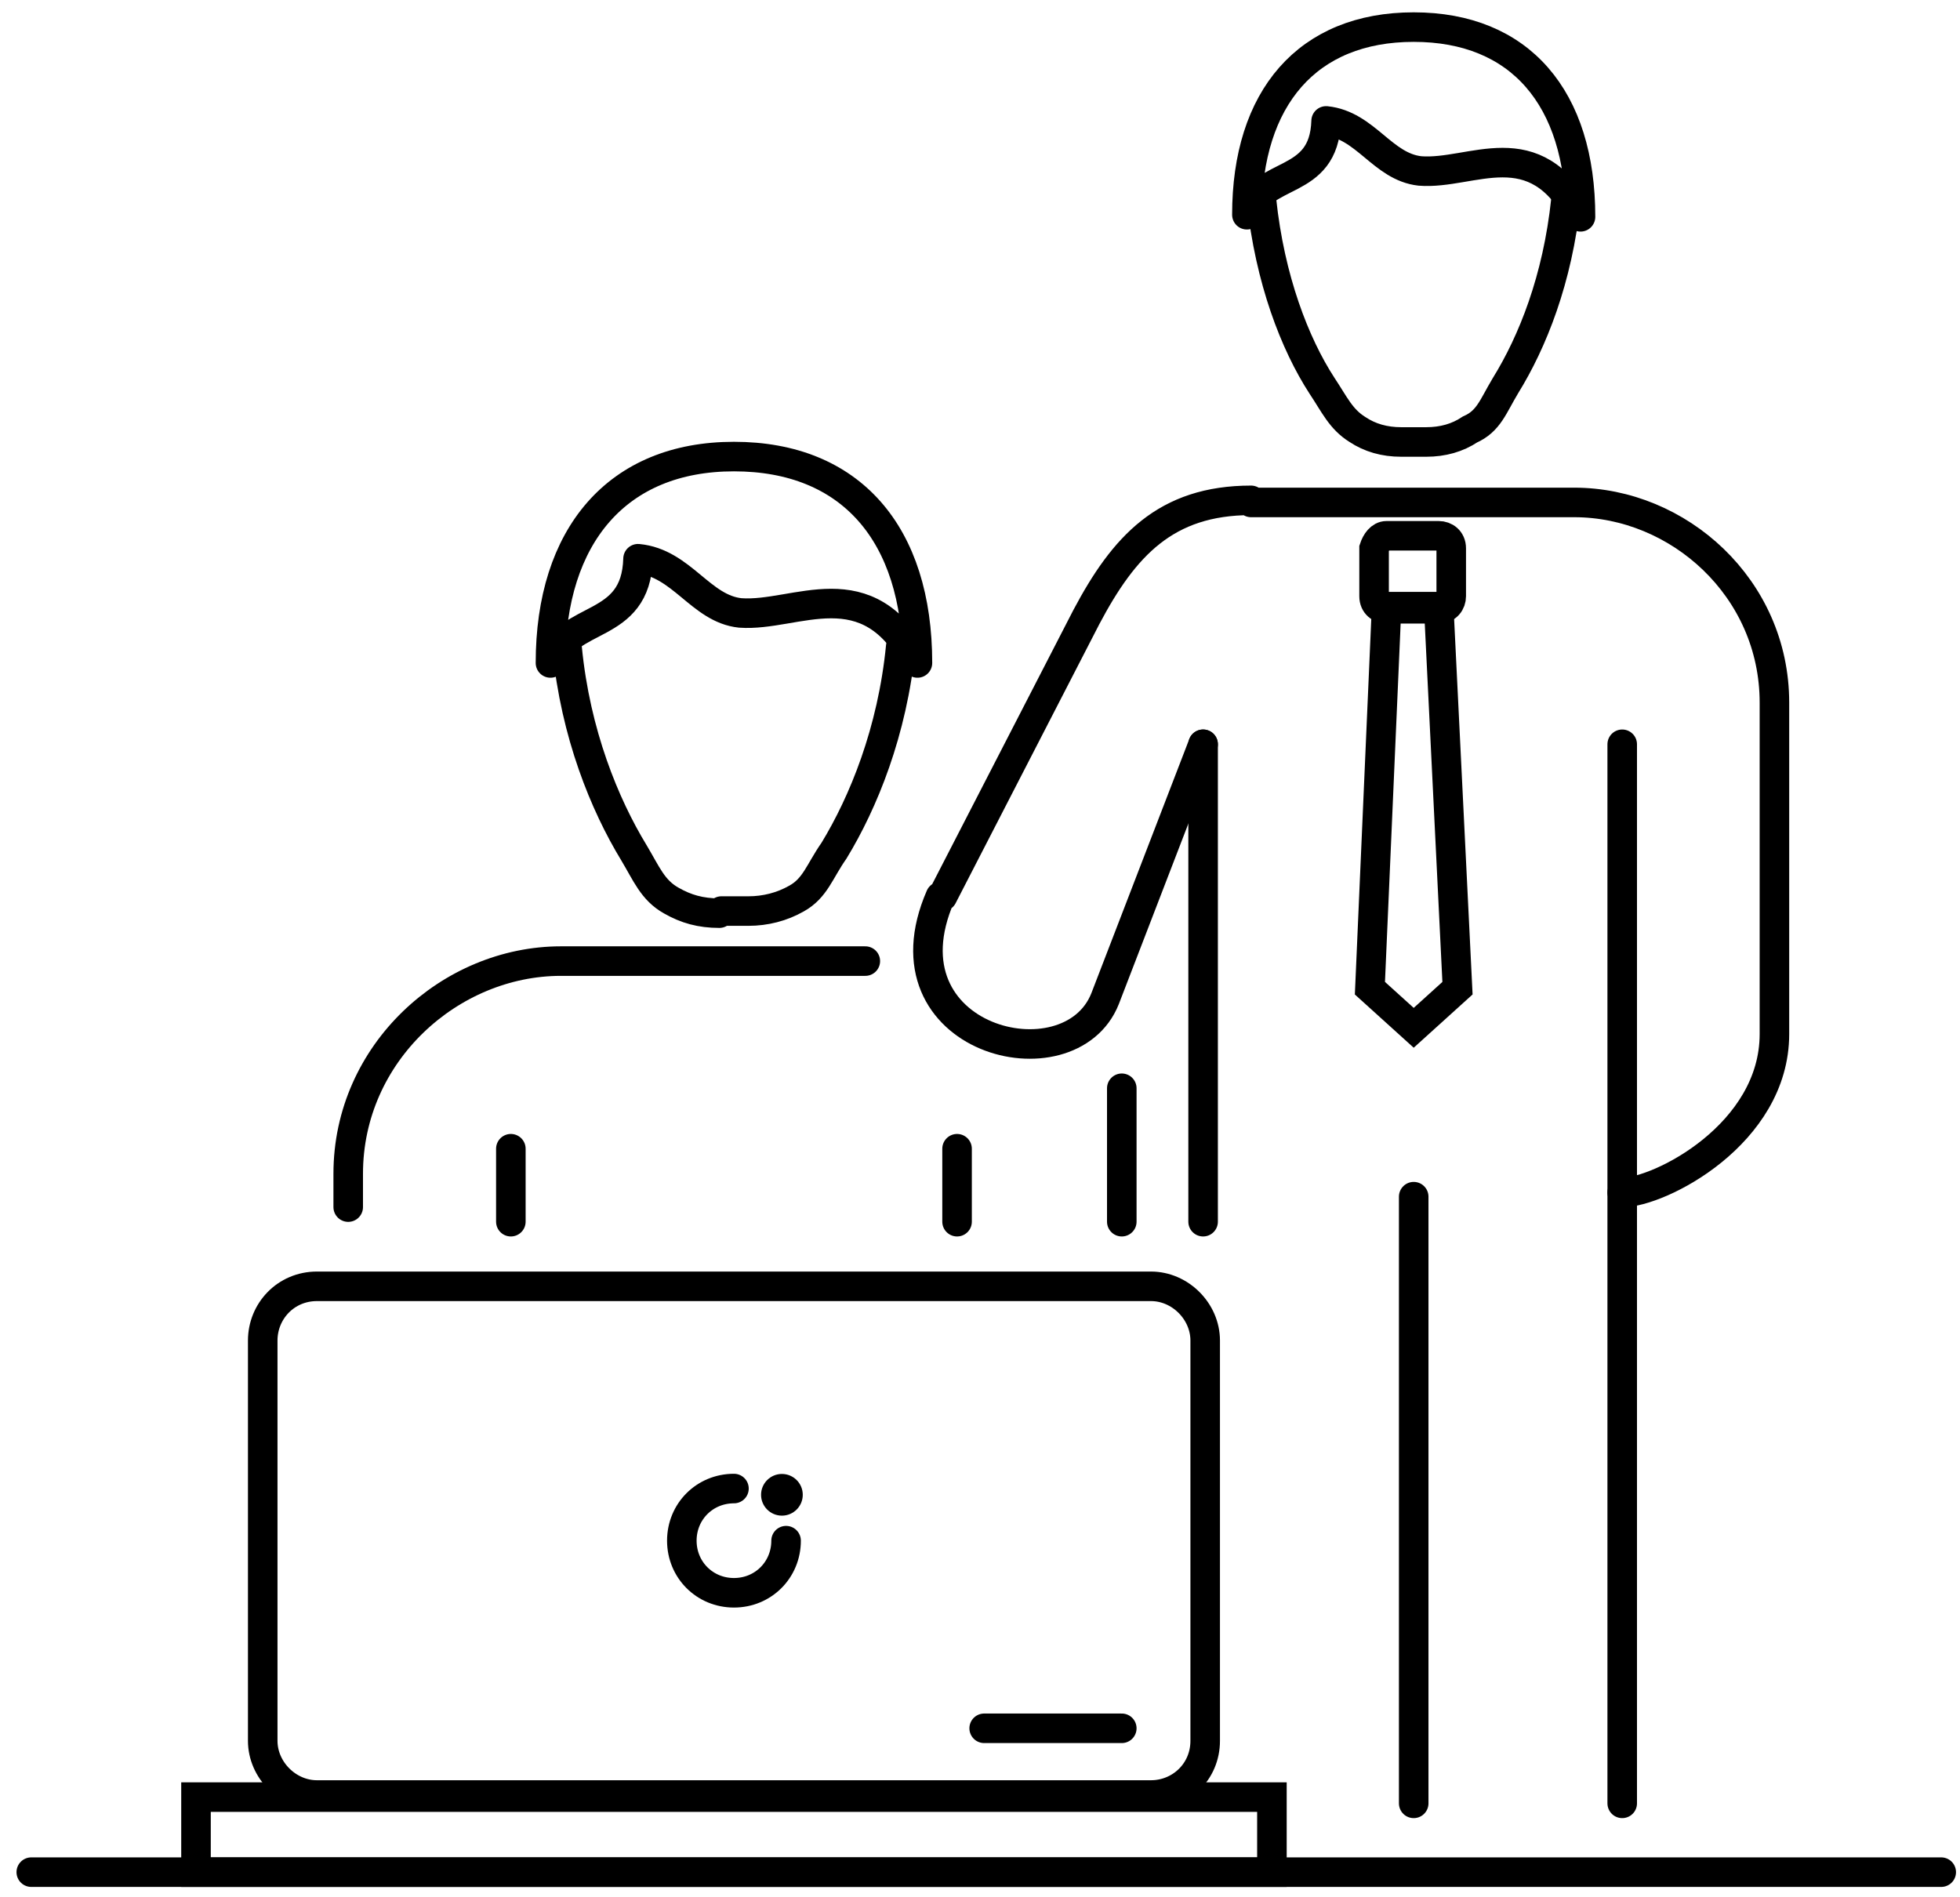 <?xml version="1.0" encoding="UTF-8"?>
<svg width="94px" height="91px" viewBox="0 0 94 91" version="1.1" xmlns="http://www.w3.org/2000/svg" xmlns:xlink="http://www.w3.org/1999/xlink">
    <!-- Generator: Sketch 43.1 (39012) - http://www.bohemiancoding.com/sketch -->
    <title>Group</title>
    <desc>Created with Sketch.</desc>
    <defs></defs>
    <g id="Page-1" stroke="none" stroke-width="1" fill="none" fill-rule="evenodd">
        <g id="icons" transform="translate(1, -12)">
            <g id="Group" transform="translate(0, 13)">
                <path d="M76.8,34.7 L76.8,85.5" id="Shape" stroke="#000000" stroke-width="1.417" stroke-linecap="round"></path>
                <path d="M66.8,56.4 L66.8,85.5" id="Shape" stroke="#000000" stroke-width="1.417" stroke-linecap="round"></path>
                <path d="M14.2,60.7 L54.2,60.7 C55.6,60.7 56.8,61.9 56.8,63.3 L56.8,82.5 C56.8,84 55.6,85.1 54.2,85.1 L14.2,85.1 C12.8,85.1 11.6,83.9 11.6,82.5 L11.6,63.3 C11.6,61.9 12.7,60.7 14.2,60.7 Z" id="Shape" stroke="#000000" stroke-width="1.417"></path>
                <rect id="Rectangle-path" stroke="#000000" stroke-width="1.417" x="8.4" y="85.2" width="51.6" height="3.6"></rect>
                <path d="M0.5,88.8 L92.1,88.8" id="Shape" stroke="#000000" stroke-width="1.417" stroke-linecap="round"></path>
                <path d="M25.9,45.1 L40.5,45.1 M25.9,45.1 C20.6,45.1 15.7,49.5 15.7,55.3 L15.7,56.9" id="Shape" stroke="#000000" stroke-width="1.417" stroke-linecap="round"></path>
                <path d="M23.5,54.1 L23.5,57.6" id="Shape" stroke="#000000" stroke-width="1.417" stroke-linecap="round"></path>
                <path d="M44.9,54.1 L44.9,57.6" id="Shape" stroke="#000000" stroke-width="1.417" stroke-linecap="round"></path>
                <path d="M56.7,34.7 L56.7,57.6" id="Shape" stroke="#000000" stroke-width="1.417" stroke-linecap="round"></path>
                <path d="M52.8,81.9 L46.2,81.9" id="Shape" stroke="#000000" stroke-width="1.417" stroke-linecap="round"></path>
                <path d="M44.2,42 L51.1,28.6 C52.9,25.2 54.9,23 59,23 M56.7,34.7 L52,46.9 C50.3,51.2 41.1,48.9 44.1,42 M76.8,56.2 C78.6,56.2 84.1,53.4 84.1,48.6 L84.1,32.7 C84.1,27.2 79.5,23.1 74.5,23.1 L59,23.1" id="Shape" stroke="#000000" stroke-width="1.417" stroke-linecap="round"></path>
                <path d="M65.5,24.7 L68,24.7 C68.3,24.7 68.6,24.9 68.6,25.3 L68.6,27.6 C68.6,27.9 68.4,28.2 68,28.2 L65.5,28.2 C65.2,28.2 64.9,28 64.9,27.6 L64.9,25.3 C65,25 65.2,24.7 65.5,24.7 Z" id="Shape" stroke="#000000" stroke-width="1.417"></path>
                <polygon id="Shape" stroke="#000000" stroke-width="1.417" points="65.5 28.1 68 28.1 68.9 46.4 66.8 48.3 64.7 46.4"></polygon>
                <g transform="translate(25, 20)" id="Shape" stroke="#000000" stroke-width="1.417" stroke-linecap="round">
                    <path d="M9.2,0.9 C3.6,0.9 0.4,4.7 0.4,10.8 C1.2,8.4 4.5,9.3 4.6,5.8 C6.7,6 7.6,8.2 9.5,8.4 C12.2,8.6 15.6,6.2 18,10.8 C18,4.6 14.8,0.9 9.2,0.9 Z" stroke-linejoin="round"></path>
                    <path d="M8.5,22.8 C7.6,22.8 6.9,22.6 6.2,22.2 C5.3,21.7 5,20.9 4.4,19.9 C3,17.6 1.6,14.2 1.2,10.1 M17.2,10 C16.8,14.1 15.4,17.5 14,19.8 C13.3,20.8 13.1,21.6 12.2,22.1 C11.5,22.5 10.7,22.7 9.9,22.7 L8.6,22.7"></path>
                </g>
                <g transform="translate(58, 0)" id="Shape" stroke="#000000" stroke-width="1.417" stroke-linecap="round">
                    <path d="M8.8,0.3 C3.7,0.3 0.8,3.7 0.8,9.3 C1.5,7.1 4.5,8 4.6,4.8 C6.5,5 7.3,7 9.1,7.2 C11.6,7.4 14.6,5.2 16.8,9.4 C16.8,3.7 13.9,0.3 8.8,0.3 Z" stroke-linejoin="round"></path>
                    <path d="M8.2,20.2 C7.4,20.2 6.7,20 6.1,19.6 C5.3,19.1 5,18.4 4.4,17.5 C3.1,15.5 1.9,12.4 1.5,8.6 M16.1,8.6 C15.7,12.4 14.5,15.4 13.2,17.5 C12.6,18.5 12.4,19.2 11.5,19.6 C10.9,20 10.2,20.2 9.4,20.2 L8.2,20.2"></path>
                </g>
                <path d="M34.2,70.4 C32.8,70.4 31.7,71.5 31.7,72.9 C31.7,74.3 32.8,75.4 34.2,75.4 C35.6,75.4 36.7,74.3 36.7,72.9" id="Shape" stroke="#000000" stroke-width="1.417" stroke-linecap="round"></path>
                <circle id="Oval" fill="#000000" fill-rule="nonzero" cx="36.5" cy="70.7" r="1"></circle>
                <path d="M52.8,51.2 L52.8,57.6" id="Shape" stroke="#000000" stroke-width="1.417" stroke-linecap="round"></path>
            </g>
        </g>
    </g>
</svg>